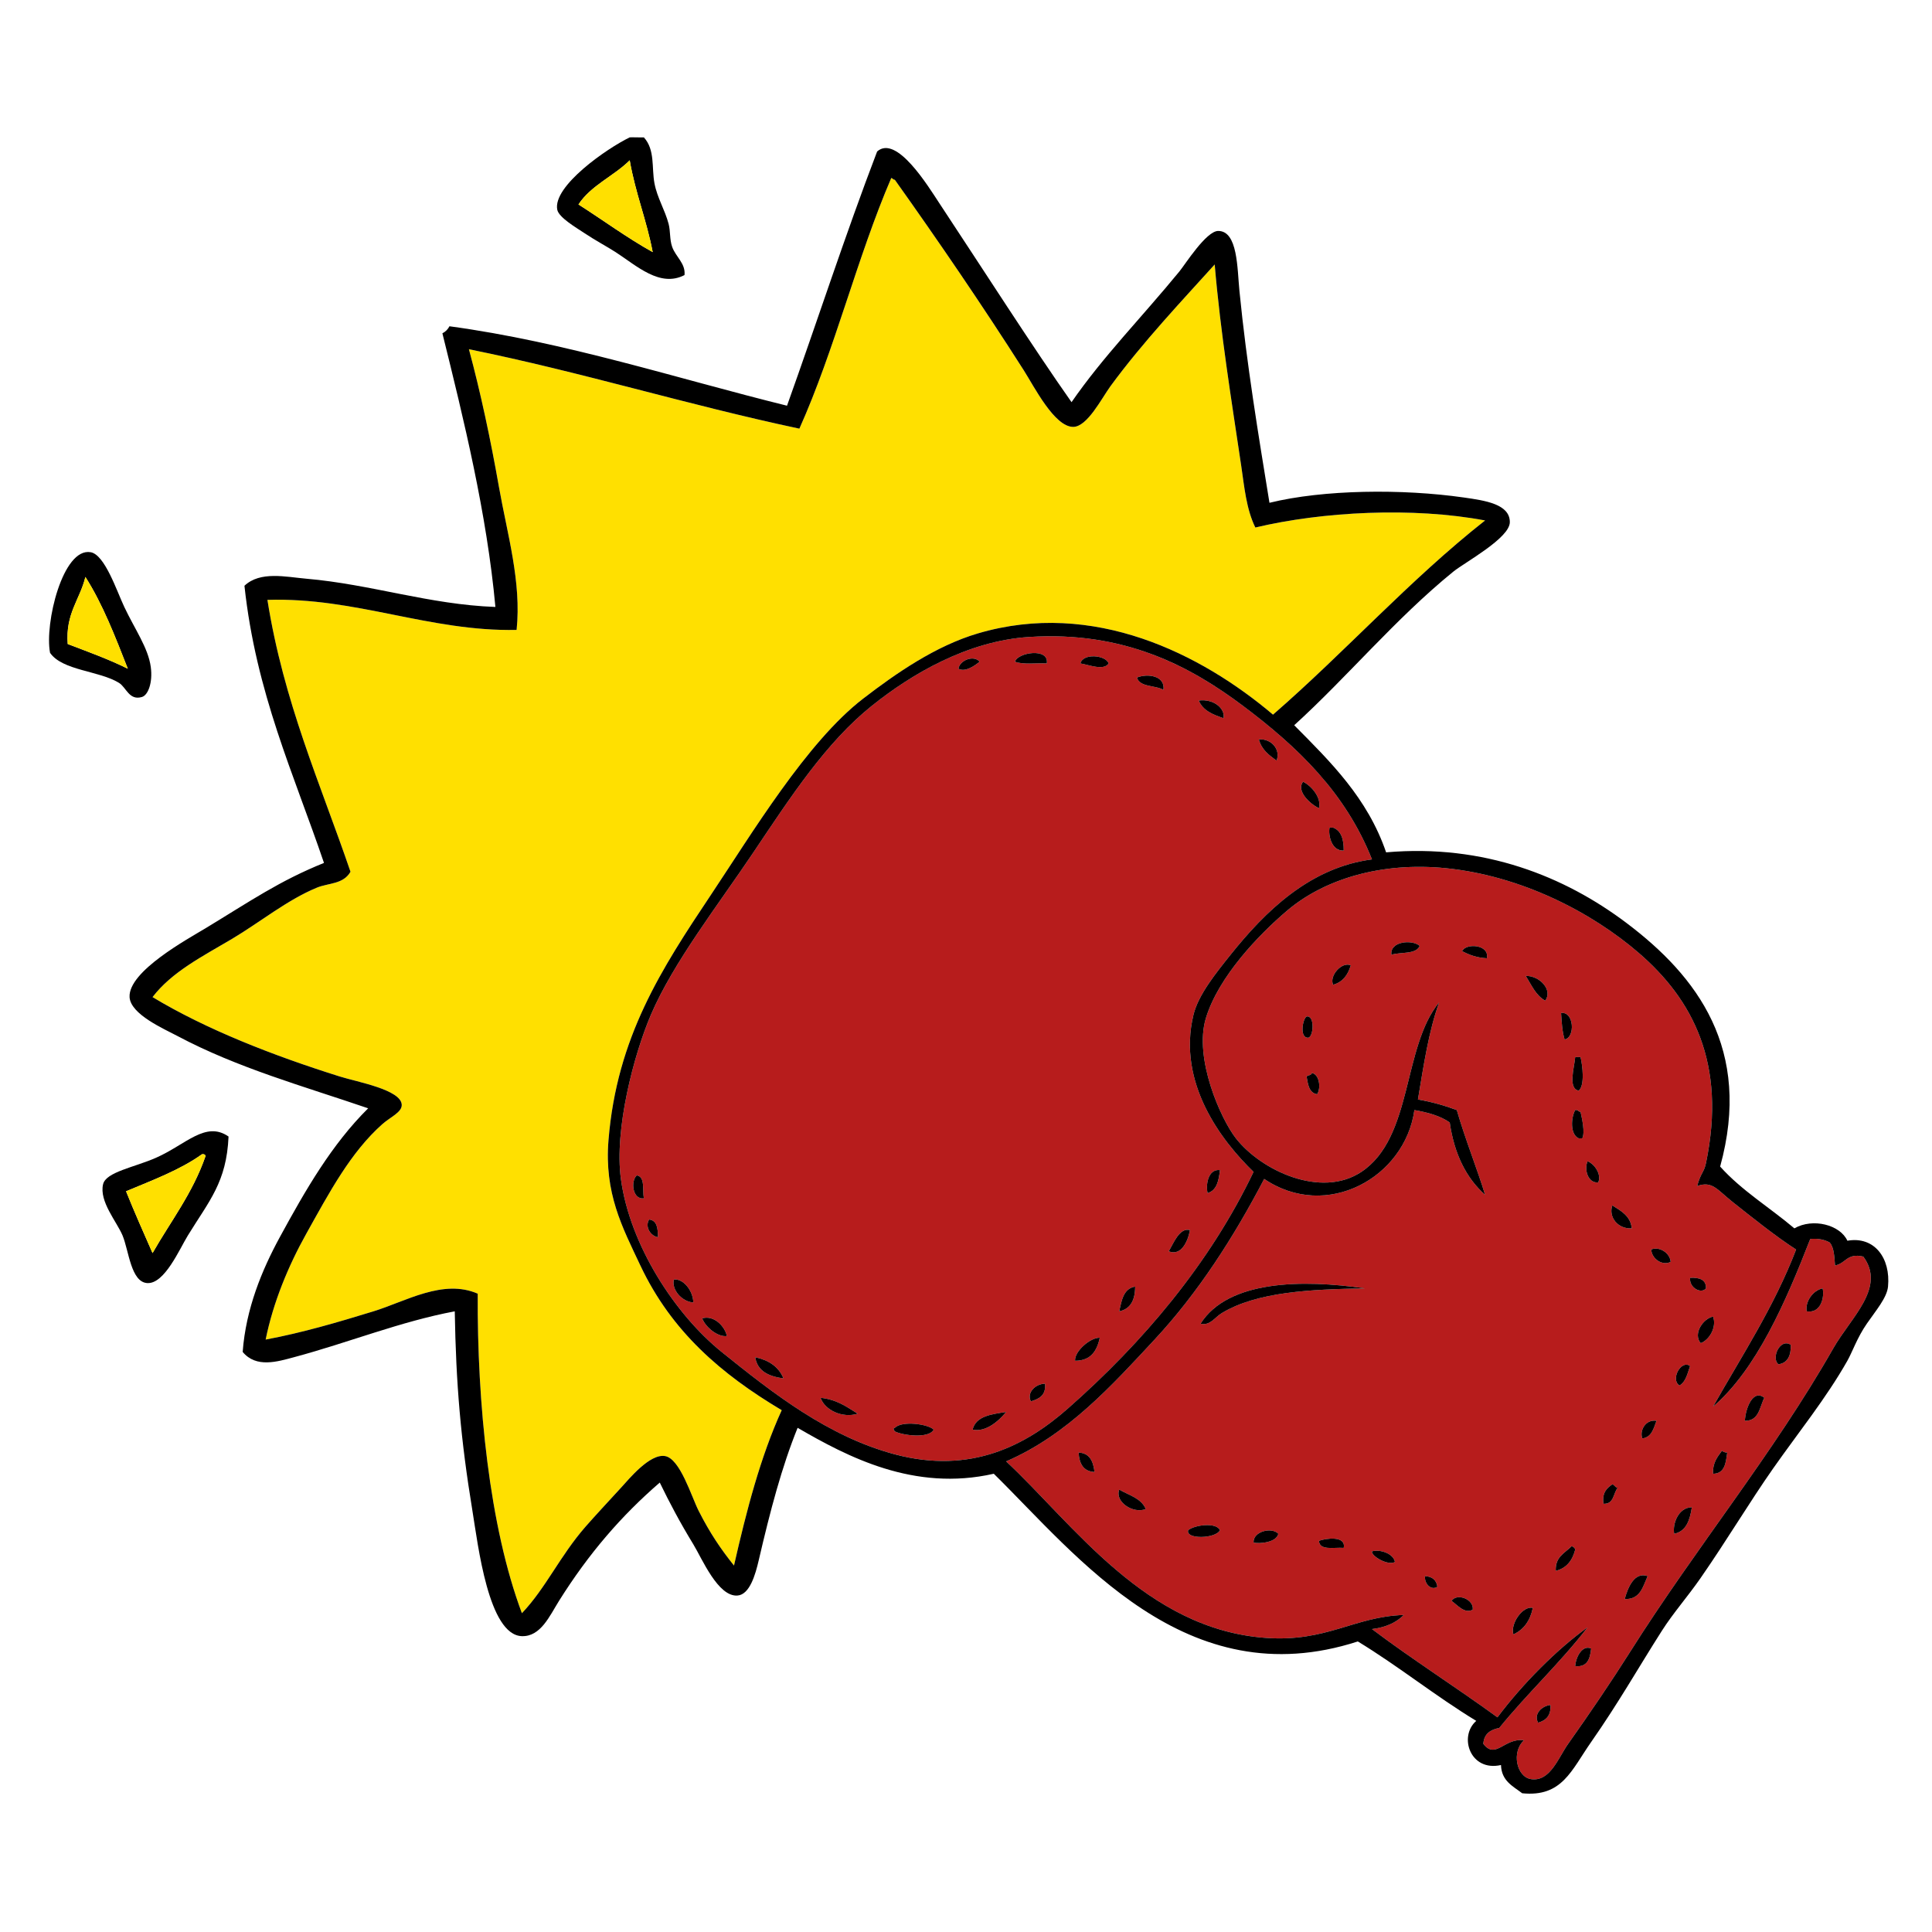 <svg xmlns="http://www.w3.org/2000/svg" xmlns:xlink="http://www.w3.org/1999/xlink" width="512" zoomAndPan="magnify" viewBox="0 0 384 384" height="512" preserveAspectRatio="xMidYMid meet" version="1.0"><defs><clipPath id="ec626b2479"><path d="M 134.5 159.441 L 233 159.441 L 233 268.941 L 134.5 268.941 Z M 134.5 159.441 " clip-rule="nonzero"/></clipPath><clipPath id="d0147bff5b"><path d="M 137 159.441 L 235.75 159.441 L 235.75 268.941 L 137 268.941 Z M 137 159.441 " clip-rule="nonzero"/></clipPath><clipPath id="6fddcbe8c8"><path d="M 110 27.258 L 137 27.258 L 137 56 L 110 56 Z M 110 27.258 " clip-rule="nonzero"/></clipPath><clipPath id="0033702a46"><path d="M 25.703 29.406 L 375.316 29.406 L 375.316 356.504 L 25.703 356.504 Z M 25.703 29.406 " clip-rule="nonzero"/></clipPath></defs><g clip-path="url(#ec626b2479)"><path fill="#ffd13f" d="M 198.328 219.293 C 199.156 218.984 200 218.703 200.852 218.461 C 206.102 216.969 226.84 221.727 232.516 223.172 C 226.84 221.727 206.875 213.926 202.977 210.098 C 202.34 209.473 201.73 208.824 201.152 208.152 C 201.523 207.344 201.926 206.543 202.352 205.77 C 205.016 200.992 226.02 194.477 231.062 191.469 C 226.031 194.465 203.426 198.297 197.969 198.352 C 197.082 198.363 196.191 198.34 195.316 198.273 C 195.004 197.438 194.727 196.594 194.484 195.738 C 193 190.473 198.672 165.137 200.113 159.441 C 198.672 165.137 189.965 189.688 186.148 193.609 C 185.523 194.246 184.879 194.859 184.207 195.438 C 183.402 195.066 182.617 194.672 181.832 194.234 C 177.07 191.598 152.016 172.598 149.027 167.555 C 152.016 172.598 174.383 193.203 174.438 198.676 C 174.449 199.566 174.43 200.457 174.359 201.34 C 173.527 201.652 172.688 201.93 171.832 202.172 C 166.586 203.664 140.184 203.859 134.508 202.414 C 140.184 203.859 165.801 206.707 169.711 210.523 C 170.344 211.148 170.957 211.797 171.531 212.469 C 171.164 213.277 170.762 214.066 170.332 214.852 C 167.668 219.629 143.863 226.852 138.832 229.848 C 143.863 226.852 169.262 222.328 174.727 222.27 C 175.617 222.258 176.504 222.281 177.379 222.348 C 177.691 223.184 177.969 224.027 178.211 224.883 C 179.699 230.148 170.367 263.25 168.926 268.941 C 170.367 263.25 182.723 230.922 186.539 227.012 C 187.16 226.375 187.809 225.762 188.477 225.184 C 189.285 225.555 190.066 225.961 190.852 226.387 C 195.617 229.059 209.965 242.48 212.953 247.527 C 209.965 242.48 198.305 227.465 198.234 221.98 C 198.234 221.078 198.27 220.188 198.328 219.293 Z M 198.328 219.293 " fill-opacity="1" fill-rule="nonzero"/></g><g clip-path="url(#d0147bff5b)"><path fill="#ff9015" d="M 201.555 219.293 C 202.387 218.984 203.23 218.703 204.082 218.461 C 209.332 216.969 230.07 221.727 235.746 223.172 C 230.07 221.727 210.102 213.926 206.203 210.098 C 205.57 209.473 204.961 208.824 204.383 208.152 C 204.75 207.344 205.156 206.543 205.582 205.77 C 208.246 200.992 229.25 194.477 234.293 191.469 C 229.262 194.465 206.656 198.297 201.199 198.352 C 200.312 198.363 199.422 198.34 198.547 198.273 C 198.234 197.438 197.957 196.594 197.715 195.738 C 196.227 190.473 201.902 165.137 203.344 159.441 C 201.902 165.137 193.195 189.688 189.375 193.609 C 188.754 194.246 188.109 194.859 187.438 195.438 C 186.633 195.066 185.848 194.672 185.062 194.234 C 180.297 191.598 155.246 172.598 152.258 167.555 C 155.246 172.598 177.609 193.203 177.668 198.676 C 177.68 199.566 177.656 200.457 177.59 201.34 C 176.758 201.652 175.914 201.93 175.062 202.172 C 169.812 203.664 143.41 203.859 137.738 202.414 C 143.41 203.859 169.031 206.707 172.941 210.523 C 173.574 211.148 174.184 211.797 174.762 212.469 C 174.395 213.277 174 214.066 173.562 214.852 C 170.898 219.629 147.09 226.852 142.062 229.848 C 147.09 226.852 172.488 222.328 177.957 222.27 C 178.844 222.258 179.734 222.281 180.609 222.348 C 180.922 223.184 181.199 224.027 181.441 224.883 C 182.93 230.148 173.598 263.25 172.156 268.941 C 173.598 263.25 185.949 230.922 189.77 227.012 C 190.391 226.375 191.039 225.762 191.707 225.184 C 192.512 225.555 193.297 225.961 194.082 226.387 C 198.848 229.059 213.195 242.48 216.184 247.527 C 213.195 242.48 201.535 227.465 201.465 221.98 C 201.465 221.078 201.5 220.188 201.555 219.293 Z M 201.555 219.293 " fill-opacity="1" fill-rule="nonzero"/></g><g clip-path="url(#6fddcbe8c8)"><path fill="#000000" d="M 114.977 40.637 C 119.91 43.777 124.543 47.219 129.727 50.109 C 128.516 43.719 126.277 38.355 125.16 31.863 C 121.992 35.016 117.48 36.824 114.977 40.637 Z M 127.973 27.305 C 130.23 29.781 129.496 33.328 130.078 36.426 C 130.621 39.316 132.16 41.711 132.891 44.496 C 133.277 45.977 133.074 47.57 133.594 49.055 C 134.293 51.062 136.293 52.34 136.051 54.672 C 131.176 57.203 126.566 52.836 122.352 50.109 C 120.703 49.043 118.426 47.848 116.027 46.25 C 114.512 45.238 111.066 43.219 110.762 41.688 C 109.82 37.004 120.605 29.508 125.16 27.305 C 125.254 27.258 127.582 27.34 127.973 27.305 " fill-opacity="1" fill-rule="evenodd"/></g><path fill="#ffe000" d="M 125.164 31.863 C 126.277 38.352 128.516 43.719 129.73 50.109 C 124.543 47.219 119.91 43.777 114.977 40.637 C 117.48 36.82 121.992 35.016 125.164 31.863 " fill-opacity="1" fill-rule="evenodd"/><path fill="#ffe000" d="M 177.148 35.375 C 177.434 35.441 177.496 35.727 177.852 35.723 C 186.328 47.645 195.102 60.461 203.492 73.621 C 205.531 76.816 209.594 84.895 213.328 84.848 C 216.125 84.812 218.965 79.156 220.703 76.777 C 227.113 68.012 235.07 59.625 241.43 52.566 C 242.586 66.223 244.773 79.598 246.695 92.566 C 247.32 96.766 247.707 101.191 249.508 104.848 C 262.828 101.684 280.805 100.738 295.172 103.445 C 280.117 115.309 267.426 129.527 253.02 142.039 C 238.742 129.961 217.352 119.117 194.359 125.898 C 185.953 128.379 178.102 133.816 171.527 138.883 C 160.371 147.48 149.484 165.602 141.32 177.828 C 131.496 192.547 122.605 206.137 120.945 226.602 C 120.09 237.188 123.66 243.859 127.27 251.512 C 133.457 264.637 143.336 273.113 155.371 280.285 C 151.16 289.531 148.379 300.203 145.887 311.164 C 143.309 307.945 141.133 304.77 138.859 300.285 C 137.41 297.418 135.176 289.922 132.188 289.406 C 129.141 288.887 125.016 293.973 123.406 295.723 C 120.781 298.578 118.301 301.25 116.379 303.441 C 111.285 309.262 108.512 315.609 103.734 320.637 C 97.238 303.348 94.824 278.754 94.953 257.129 C 88.074 254.133 80.672 258.656 74.23 260.637 C 67.148 262.812 60.078 264.895 52.801 266.25 C 54.293 258.875 57.289 251.633 60.883 245.199 C 65.484 236.953 69.691 229.031 75.984 223.441 C 77.609 222 79.91 221.074 79.848 219.582 C 79.73 216.582 70.984 215.047 67.555 213.969 C 54.223 209.781 40.949 204.594 30.32 198.18 C 34.168 193.141 40.301 190.062 46.129 186.602 C 51.656 183.316 57.113 178.844 62.988 176.426 C 65.285 175.48 68.242 175.777 69.664 173.27 C 63.672 155.746 56.367 139.531 53.152 119.23 C 70.668 118.668 85.387 125.566 102.68 125.199 C 103.672 115.688 100.82 106.145 99.168 96.777 C 97.512 87.383 95.523 78.008 93.199 69.41 C 115.773 73.992 136.48 80.441 158.883 85.199 C 165.91 69.531 170.324 51.246 177.148 35.375 " fill-opacity="1" fill-rule="evenodd"/><path fill="#000000" d="M 13.461 128.004 C 17.527 129.559 21.66 131.043 25.406 132.918 C 22.898 126.531 20.43 120.105 16.973 114.672 C 15.883 119.195 12.992 121.922 13.461 128.004 Z M 9.949 129.758 C 8.824 123.934 12.488 108.766 18.027 109.758 C 20.84 110.266 23.184 117.414 24.703 120.637 C 26.766 125.02 29.457 128.762 29.969 132.566 C 30.387 135.648 29.445 138.164 28.215 138.531 C 25.664 139.293 25.113 136.629 23.648 135.723 C 19.711 133.293 12.41 133.309 9.949 129.758 " fill-opacity="1" fill-rule="evenodd"/><path fill="#ffe000" d="M 16.973 114.672 C 20.43 120.105 22.898 126.531 25.406 132.918 C 21.66 131.043 17.527 129.555 13.461 128.004 C 12.992 121.922 15.883 119.195 16.973 114.672 " fill-opacity="1" fill-rule="evenodd"/><path fill="#b71c1c" d="M 177.852 283.793 C 177.426 283.867 177.637 284.184 177.852 284.496 C 179.387 285.297 184.629 285.996 185.578 284.145 C 184.418 283.023 179.277 282.332 177.852 283.793 Z M 193.309 284.145 C 195.938 284.727 198.551 282.406 199.98 280.637 C 197.051 281.102 193.984 281.43 193.309 284.145 Z M 170.477 280.988 C 168.316 279.633 166.289 278.148 163.098 277.828 C 163.938 280.27 167.418 281.93 170.477 280.988 Z M 204.898 278.531 C 206.52 278.043 207.926 277.344 207.707 275.023 C 205.766 275.051 204.023 276.82 204.898 278.531 Z M 155.723 273.969 C 154.77 271.645 152.797 270.34 150.102 269.758 C 150.555 272.582 152.844 273.57 155.723 273.969 Z M 213.68 270.461 C 216.84 270.457 218.02 268.48 218.598 265.898 C 216.781 265.777 213.52 268.582 213.68 270.461 Z M 139.562 262.039 C 140.312 263.922 142.75 265.793 144.48 265.547 C 143.988 263.406 141.738 261.352 139.562 262.039 Z M 222.461 260.637 C 224.699 260.18 225.613 258.406 225.621 255.723 C 223.312 256.105 222.93 258.414 222.461 260.637 Z M 133.945 254.32 C 133.438 256.234 135.418 258.691 137.809 258.883 C 137.715 256.34 135.668 254.082 133.945 254.32 Z M 232.297 248.707 C 234.781 249.703 236.109 246.727 236.512 244.496 C 234.457 243.93 233.281 247.055 232.297 248.707 Z M 130.781 245.898 C 130.758 244.168 130.609 242.559 129.027 242.391 C 128.117 243.828 129.328 245.699 130.781 245.898 Z M 127.973 238.18 C 127.664 236.5 128.273 233.902 126.566 233.617 C 125.328 234.719 125.684 238.469 127.973 238.18 Z M 240.027 237.129 C 241.852 236.609 242.234 234.656 242.484 232.566 C 240.016 232.285 239.641 235.695 240.027 237.129 Z M 267.07 169.059 C 267.09 166.816 266.578 165.105 264.965 164.496 C 264.73 164.496 264.496 164.496 264.262 164.496 C 263.969 165.941 264.629 169.199 267.07 169.059 Z M 262.156 160.637 C 262.688 158.621 260.754 156.246 258.992 155.375 C 257.582 157.195 260.359 159.797 262.156 160.637 Z M 253.727 151.16 C 254.566 149.055 252.785 146.789 250.211 146.953 C 250.738 148.996 252.219 150.09 253.727 151.16 Z M 243.188 142.742 C 243.562 140.879 241.289 138.844 238.27 139.23 C 239.078 141.23 241.082 142.039 243.188 142.742 Z M 225.977 134.672 C 226.566 136.652 229.652 136.141 231.242 137.125 C 231.641 134.32 228.117 133.793 225.977 134.672 Z M 190.496 132.918 C 191.875 133.66 193.746 132.301 194.715 131.512 C 193.52 130.121 190.738 131.242 190.496 132.918 Z M 214.734 131.863 C 216.199 132.055 219.398 133.398 220.355 131.863 C 219.766 130.176 215.246 129.781 214.734 131.863 Z M 201.738 131.512 C 203.332 132.145 205.938 131.762 208.059 131.863 C 208.555 128.668 202.258 129.668 201.738 131.512 Z M 272.691 170.812 C 260.281 172.441 251.438 181.203 244.59 189.758 C 241.68 193.398 238.18 197.711 237.215 201.688 C 233.91 215.309 242.883 226.859 249.156 232.918 C 240.422 251.195 227.145 266.84 212.277 279.934 C 204.02 287.207 193.062 293.117 177.852 289.055 C 164.602 285.52 153.715 276.996 143.426 268.707 C 134.273 261.328 125.211 247.59 123.406 234.32 C 122.07 224.508 125.969 209.648 129.379 201.688 C 133.832 191.281 142.711 179.906 149.75 169.406 C 157.289 158.16 164.223 147.547 173.285 140.285 C 181.184 133.953 192.332 127.383 204.547 126.602 C 223.355 125.398 236.43 132.32 247.051 140.285 C 257.977 148.477 267.453 157.582 272.691 170.812 " fill-opacity="1" fill-rule="evenodd"/><path fill="#000000" d="M 208.059 131.863 C 205.938 131.762 203.328 132.145 201.738 131.516 C 202.254 129.672 208.551 128.672 208.059 131.863 " fill-opacity="1" fill-rule="evenodd"/><path fill="#000000" d="M 220.352 131.863 C 219.398 133.402 216.195 132.059 214.734 131.863 C 215.246 129.781 219.766 130.18 220.352 131.863 " fill-opacity="1" fill-rule="evenodd"/><path fill="#000000" d="M 194.711 131.512 C 193.746 132.301 191.875 133.66 190.496 132.918 C 190.738 131.242 193.52 130.125 194.711 131.512 " fill-opacity="1" fill-rule="evenodd"/><path fill="#000000" d="M 231.242 137.125 C 229.652 136.145 226.566 136.652 225.973 134.672 C 228.117 133.797 231.641 134.32 231.242 137.125 " fill-opacity="1" fill-rule="evenodd"/><path fill="#000000" d="M 238.266 139.234 C 241.289 138.848 243.562 140.879 243.184 142.742 C 241.082 142.039 239.078 141.23 238.266 139.234 " fill-opacity="1" fill-rule="evenodd"/><path fill="#000000" d="M 250.211 146.953 C 252.785 146.789 254.566 149.055 253.727 151.164 C 252.219 150.09 250.738 148.996 250.211 146.953 " fill-opacity="1" fill-rule="evenodd"/><path fill="#000000" d="M 258.992 155.375 C 260.754 156.246 262.688 158.621 262.156 160.637 C 260.359 159.797 257.582 157.195 258.992 155.375 " fill-opacity="1" fill-rule="evenodd"/><path fill="#000000" d="M 264.262 164.496 C 264.496 164.496 264.73 164.496 264.965 164.496 C 266.578 165.105 267.09 166.816 267.074 169.055 C 264.629 169.199 263.969 165.941 264.262 164.496 " fill-opacity="1" fill-rule="evenodd"/><path fill="#b71c1c" d="M 305.711 342.391 C 307.273 341.965 308.289 340.992 308.168 338.883 C 306.469 339.043 304.746 340.695 305.711 342.391 Z M 313.086 331.16 C 315.547 331.398 316.035 329.664 316.25 327.652 C 314.543 326.891 313.227 329.227 313.086 331.16 Z M 300.789 324.848 C 302.875 323.883 304.141 322.109 304.656 319.582 C 302.676 319.117 300.152 322.695 300.789 324.848 Z M 288.5 318.18 C 289.602 318.938 291.078 320.836 292.715 319.934 C 292.992 317.902 289.633 316.551 288.5 318.18 Z M 285.688 315.375 C 285.496 314.047 284.676 313.344 283.23 313.27 C 283.078 314.867 284.527 316.188 285.688 315.375 Z M 322.922 317.828 C 326.055 317.918 326.52 315.344 327.488 313.27 C 324.832 312.324 323.539 315.586 322.922 317.828 Z M 272.691 308.355 C 272.492 309.219 275.773 311.25 277.258 310.461 C 276.941 308.699 274.113 307.875 272.691 308.355 Z M 309.223 312.215 C 311.383 311.684 312.527 310.137 313.086 308.004 C 313.012 307.609 312.695 307.457 312.383 307.305 C 311.066 308.676 309.078 309.383 309.223 312.215 Z M 262.152 306.25 C 262.258 308.25 265.109 307.508 267.07 307.652 C 267.582 305.176 263.492 305.75 262.152 306.25 Z M 249.156 306.602 C 250.375 306.879 253.727 306.574 254.074 304.848 C 252.777 303.457 249.02 304.367 249.156 306.602 Z M 236.16 304.145 C 235.605 306 241.617 305.852 242.48 304.145 C 241.75 302.488 237.336 303.121 236.16 304.145 Z M 332.758 304.848 C 335.18 304.344 335.875 302.113 336.27 299.582 C 333.562 299.625 332.395 302.891 332.758 304.848 Z M 227.73 299.934 C 226.84 297.785 224.387 297.195 222.461 296.074 C 221.539 298.508 225.219 300.934 227.73 299.934 Z M 318.707 298.883 C 320.797 298.984 320.625 296.824 321.516 295.723 C 321.016 295.641 320.922 295.145 320.461 295.023 C 319.352 295.785 318.391 296.695 318.707 298.883 Z M 217.543 292.566 C 217.297 290.473 216.609 288.82 214.383 288.707 C 214.512 290.918 215.316 292.453 217.543 292.566 Z M 340.484 292.918 C 342.812 292.902 343.023 290.773 343.293 288.707 C 342.812 288.723 342.523 288.543 342.238 288.355 C 341.359 289.582 340.379 290.707 340.484 292.918 Z M 326.434 285.898 C 328.293 285.652 328.664 283.918 329.246 282.391 C 326.949 282.066 325.84 284.473 326.434 285.898 Z M 346.809 282.391 C 349.648 282.422 349.715 279.68 350.668 277.828 C 348.441 276.016 346.934 279.883 346.809 282.391 Z M 333.809 275.375 C 335.078 274.652 335.398 272.984 335.918 271.512 C 334.156 270.168 331.945 274.215 333.809 275.375 Z M 353.48 271.164 C 355.328 270.898 355.98 269.449 355.938 267.305 C 353.789 265.867 351.98 269.988 353.48 271.164 Z M 338.027 266.953 C 339.797 266.312 341.246 263.715 340.484 261.688 C 338.453 262.098 336.461 265.152 338.027 266.953 Z M 359.102 260.637 C 361.969 261.094 362.652 257.73 362.262 256.074 C 360.188 256.516 358.754 258.871 359.102 260.637 Z M 238.621 263.094 C 240.516 263.555 241.465 261.812 242.832 260.988 C 249.852 256.758 260.387 256.27 271.285 256.074 C 258.918 254.277 244.102 254.414 238.621 263.094 Z M 339.078 256.074 C 339.117 254.281 337.734 253.91 335.918 253.969 C 335.711 256.02 338.172 257.23 339.078 256.074 Z M 328.191 248.355 C 328.309 250.207 330.383 251.648 332.055 250.812 C 331.93 248.969 329.711 247.672 328.191 248.355 Z M 324.328 244.145 C 324.055 241.609 322.16 240.695 320.461 239.582 C 319.664 241.867 321.523 244.312 324.328 244.145 Z M 317.652 235.023 C 318.371 233.469 316.961 231.367 315.547 230.812 C 314.852 232.34 315.523 235.176 317.652 235.023 Z M 313.789 226.25 C 314.023 226.25 314.258 226.25 314.492 226.25 C 315.062 225.047 314.457 222.426 314.137 220.988 C 313.691 220.969 313.656 220.539 313.086 220.637 C 312.25 222.102 312.02 225.488 313.789 226.25 Z M 259.691 213.969 C 259.977 215.559 260.172 217.238 261.801 217.48 C 262.621 216.129 262.18 213.492 260.75 213.27 C 260.656 213.762 259.977 213.668 259.691 213.969 Z M 313.789 216.777 C 315.031 215.707 314.531 211.727 314.137 210.109 C 313.789 210.109 313.438 210.109 313.086 210.109 C 312.91 212.18 311.586 216.352 313.789 216.777 Z M 260.047 206.25 C 261.086 206.031 261.359 201.758 259.691 202.039 C 258.906 202.508 258.219 206.367 260.047 206.25 Z M 310.98 206.602 C 313.125 206.234 312.867 200.996 310.277 201.34 C 310.387 203.215 310.512 205.078 310.98 206.602 Z M 307.113 198.883 C 308.684 196.809 306.055 193.906 303.25 193.969 C 304.395 195.754 305.234 197.836 307.113 198.883 Z M 264.961 195.723 C 266.895 195.199 267.914 193.758 268.477 191.863 C 266.715 191.074 264.148 193.938 264.961 195.723 Z M 290.605 189.059 C 292 189.77 293.516 190.359 295.523 190.461 C 296.098 187.688 291.324 187.41 290.605 189.059 Z M 276.555 189.758 C 278.438 189.184 281.449 189.734 282.176 188.004 C 280.711 186.695 276.207 187.066 276.555 189.758 Z M 286.039 199.234 C 278.699 208.184 280.875 226.07 270.582 232.918 C 262.52 238.281 250.609 232.602 245.645 226.25 C 242.621 222.383 237.27 210.367 239.672 202.391 C 242.16 194.137 250.219 185.75 255.832 180.988 C 263.082 174.836 274.387 171.238 287.441 172.566 C 302.41 174.09 316.379 181.332 325.73 189.41 C 336.371 198.594 343.215 211.289 339.078 231.164 C 338.684 233.062 338.066 233.035 337.324 235.727 C 340.348 234.684 341.246 236.414 344.348 238.883 C 348.242 241.98 352.984 245.773 356.992 248.355 C 352.574 259.852 346.227 269.414 340.484 279.586 C 349.164 272.113 354.949 258.711 359.805 246.25 C 361.473 246.105 362.676 246.422 363.668 246.953 C 364.543 247.949 364.578 249.781 364.719 251.512 C 366.836 251.172 367.094 248.973 370.34 249.758 C 374.906 255.926 367.902 261.805 364.371 268.004 C 352.371 289.074 337.156 307.473 323.977 328.355 C 320.328 334.133 315.914 340.637 311.68 346.602 C 309.742 349.332 308.105 354.191 304.305 353.617 C 301.43 353.188 300.371 348.234 302.898 345.898 C 299.035 345.344 297.285 349.793 294.82 346.602 C 294.949 344.625 296.211 343.781 297.98 343.445 C 303.594 336.535 310.098 330.516 315.547 323.441 C 309.414 327.848 302.641 334.648 297.629 341.336 C 289.434 335.371 280.766 329.879 272.691 323.793 C 275.395 323.453 277.508 322.523 279.012 320.988 C 269.117 321.316 263.672 326.41 251.613 325.547 C 227.695 323.836 213.258 302.828 199.98 290.461 C 212.152 285.211 221.012 275.359 229.484 266.25 C 238.074 257.016 245.203 245.953 251.262 234.32 C 263.699 242.73 279.258 234.008 281.121 220.637 C 283.82 221.098 286.281 221.801 288.148 223.094 C 289.047 229.328 291.395 234.117 295.172 237.477 C 293.77 232.797 291.16 226.281 289.551 220.637 C 287.168 219.742 284.613 219.02 281.824 218.531 C 282.953 211.824 283.953 204.984 286.039 199.234 " fill-opacity="1" fill-rule="evenodd"/><path fill="#000000" d="M 282.176 188.004 C 281.449 189.734 278.438 189.184 276.555 189.758 C 276.207 187.066 280.711 186.695 282.176 188.004 " fill-opacity="1" fill-rule="evenodd"/><path fill="#000000" d="M 295.523 190.461 C 293.516 190.359 292 189.77 290.605 189.059 C 291.324 187.41 296.098 187.688 295.523 190.461 " fill-opacity="1" fill-rule="evenodd"/><path fill="#000000" d="M 268.477 191.867 C 267.914 193.758 266.895 195.199 264.965 195.723 C 264.148 193.938 266.715 191.074 268.477 191.867 " fill-opacity="1" fill-rule="evenodd"/><path fill="#000000" d="M 303.25 193.969 C 306.051 193.906 308.688 196.809 307.117 198.883 C 305.234 197.836 304.391 195.754 303.25 193.969 " fill-opacity="1" fill-rule="evenodd"/><path fill="#000000" d="M 310.277 201.34 C 312.867 200.996 313.125 206.234 310.977 206.602 C 310.512 205.078 310.387 203.215 310.277 201.34 " fill-opacity="1" fill-rule="evenodd"/><path fill="#000000" d="M 259.695 202.039 C 261.359 201.758 261.086 206.031 260.047 206.25 C 258.219 206.367 258.906 202.504 259.695 202.039 " fill-opacity="1" fill-rule="evenodd"/><path fill="#000000" d="M 313.086 210.109 C 313.438 210.109 313.789 210.109 314.141 210.109 C 314.531 211.723 315.035 215.707 313.789 216.777 C 311.586 216.352 312.91 212.18 313.086 210.109 " fill-opacity="1" fill-rule="evenodd"/><path fill="#000000" d="M 260.746 213.27 C 262.176 213.492 262.621 216.129 261.801 217.48 C 260.172 217.238 259.977 215.559 259.695 213.969 C 259.977 213.668 260.656 213.762 260.746 213.27 " fill-opacity="1" fill-rule="evenodd"/><path fill="#000000" d="M 313.086 220.637 C 313.656 220.535 313.691 220.969 314.141 220.988 C 314.457 222.426 315.066 225.047 314.492 226.25 C 314.258 226.25 314.023 226.25 313.789 226.25 C 312.023 225.488 312.254 222.102 313.086 220.637 " fill-opacity="1" fill-rule="evenodd"/><path fill="#000000" d="M 25.055 236.777 C 26.73 240.949 28.535 244.992 30.32 249.059 C 33.93 242.723 38.309 237.152 40.859 229.758 C 40.781 229.484 40.566 229.352 40.156 229.41 C 35.793 232.535 30.332 234.566 25.055 236.777 Z M 45.426 225.898 C 45.027 234.973 41.59 238.645 37.348 245.547 C 35.672 248.27 32.703 255.23 29.27 255.023 C 26.008 254.824 25.617 248.582 24.352 245.547 C 23.211 242.82 19.676 238.789 20.488 235.375 C 21.066 232.93 26.719 232.012 31.023 230.109 C 36.926 227.508 40.875 222.719 45.426 225.898 " fill-opacity="1" fill-rule="evenodd"/><path fill="#ffe000" d="M 40.156 229.41 C 40.566 229.352 40.781 229.484 40.859 229.758 C 38.309 237.152 33.93 242.723 30.32 249.059 C 28.535 244.992 26.73 240.949 25.055 236.777 C 30.332 234.566 35.793 232.535 40.156 229.41 " fill-opacity="1" fill-rule="evenodd"/><path fill="#000000" d="M 315.547 230.812 C 316.961 231.367 318.371 233.469 317.652 235.023 C 315.527 235.176 314.852 232.34 315.547 230.812 " fill-opacity="1" fill-rule="evenodd"/><path fill="#000000" d="M 242.48 232.566 C 242.234 234.66 241.848 236.609 240.023 237.129 C 239.641 235.699 240.012 232.285 242.48 232.566 " fill-opacity="1" fill-rule="evenodd"/><path fill="#000000" d="M 126.566 233.617 C 128.273 233.902 127.664 236.5 127.973 238.18 C 125.684 238.473 125.328 234.719 126.566 233.617 " fill-opacity="1" fill-rule="evenodd"/><path fill="#000000" d="M 320.461 239.582 C 322.16 240.695 324.055 241.609 324.328 244.145 C 321.523 244.312 319.664 241.867 320.461 239.582 " fill-opacity="1" fill-rule="evenodd"/><path fill="#000000" d="M 129.023 242.391 C 130.609 242.562 130.758 244.168 130.781 245.898 C 129.328 245.699 128.117 243.828 129.023 242.391 " fill-opacity="1" fill-rule="evenodd"/><path fill="#000000" d="M 236.512 244.496 C 236.109 246.727 234.781 249.703 232.297 248.707 C 233.277 247.055 234.457 243.93 236.512 244.496 " fill-opacity="1" fill-rule="evenodd"/><path fill="#000000" d="M 332.055 250.812 C 330.383 251.648 328.309 250.207 328.191 248.355 C 329.711 247.672 331.926 248.969 332.055 250.812 " fill-opacity="1" fill-rule="evenodd"/><path fill="#000000" d="M 137.809 258.883 C 135.418 258.691 133.438 256.234 133.945 254.32 C 135.668 254.082 137.715 256.34 137.809 258.883 " fill-opacity="1" fill-rule="evenodd"/><path fill="#000000" d="M 335.918 253.969 C 337.734 253.906 339.121 254.281 339.078 256.074 C 338.176 257.227 335.711 256.02 335.918 253.969 " fill-opacity="1" fill-rule="evenodd"/><path fill="#000000" d="M 271.285 256.074 C 260.387 256.27 249.852 256.758 242.836 260.988 C 241.465 261.812 240.516 263.555 238.621 263.094 C 244.102 254.414 258.922 254.277 271.285 256.074 " fill-opacity="1" fill-rule="evenodd"/><path fill="#000000" d="M 225.621 255.723 C 225.613 258.406 224.695 260.18 222.461 260.637 C 222.93 258.414 223.312 256.105 225.621 255.723 " fill-opacity="1" fill-rule="evenodd"/><path fill="#000000" d="M 362.262 256.074 C 362.656 257.73 361.969 261.094 359.102 260.637 C 358.754 258.871 360.188 256.516 362.262 256.074 " fill-opacity="1" fill-rule="evenodd"/><path fill="#000000" d="M 144.48 265.547 C 142.75 265.793 140.312 263.922 139.562 262.039 C 141.738 261.352 143.988 263.406 144.48 265.547 " fill-opacity="1" fill-rule="evenodd"/><path fill="#000000" d="M 340.484 261.688 C 341.246 263.715 339.797 266.312 338.027 266.953 C 336.461 265.152 338.449 262.098 340.484 261.688 " fill-opacity="1" fill-rule="evenodd"/><path fill="#000000" d="M 218.598 265.898 C 218.02 268.48 216.84 270.457 213.68 270.461 C 213.52 268.582 216.785 265.777 218.598 265.898 " fill-opacity="1" fill-rule="evenodd"/><path fill="#000000" d="M 355.941 267.301 C 355.98 269.449 355.324 270.898 353.48 271.164 C 351.98 269.988 353.789 265.867 355.941 267.301 " fill-opacity="1" fill-rule="evenodd"/><path fill="#000000" d="M 150.102 269.758 C 152.797 270.34 154.77 271.645 155.723 273.969 C 152.844 273.57 150.555 272.582 150.102 269.758 " fill-opacity="1" fill-rule="evenodd"/><path fill="#000000" d="M 335.918 271.512 C 335.398 272.984 335.078 274.652 333.812 275.375 C 331.945 274.215 334.156 270.168 335.918 271.512 " fill-opacity="1" fill-rule="evenodd"/><path fill="#000000" d="M 207.711 275.023 C 207.926 277.344 206.52 278.043 204.898 278.531 C 204.023 276.82 205.766 275.051 207.711 275.023 " fill-opacity="1" fill-rule="evenodd"/><path fill="#000000" d="M 350.672 277.828 C 349.715 279.68 349.648 282.422 346.809 282.391 C 346.934 279.883 348.441 276.016 350.672 277.828 " fill-opacity="1" fill-rule="evenodd"/><path fill="#000000" d="M 163.098 277.828 C 166.289 278.148 168.316 279.633 170.477 280.988 C 167.418 281.93 163.938 280.27 163.098 277.828 " fill-opacity="1" fill-rule="evenodd"/><path fill="#000000" d="M 199.98 280.637 C 198.547 282.406 195.938 284.727 193.309 284.145 C 193.984 281.43 197.051 281.102 199.98 280.637 " fill-opacity="1" fill-rule="evenodd"/><path fill="#000000" d="M 329.242 282.391 C 328.664 283.918 328.293 285.652 326.434 285.898 C 325.84 284.473 326.949 282.066 329.242 282.391 " fill-opacity="1" fill-rule="evenodd"/><path fill="#000000" d="M 185.578 284.145 C 184.629 285.996 179.387 285.297 177.852 284.496 C 177.637 284.184 177.426 283.867 177.852 283.793 C 179.277 282.332 184.418 283.02 185.578 284.145 " fill-opacity="1" fill-rule="evenodd"/><path fill="#000000" d="M 342.242 288.355 C 342.523 288.543 342.812 288.723 343.297 288.707 C 343.023 290.773 342.812 292.902 340.484 292.918 C 340.383 290.707 341.359 289.582 342.242 288.355 " fill-opacity="1" fill-rule="evenodd"/><path fill="#000000" d="M 214.383 288.707 C 216.609 288.82 217.297 290.473 217.543 292.566 C 215.316 292.453 214.512 290.918 214.383 288.707 " fill-opacity="1" fill-rule="evenodd"/><path fill="#000000" d="M 320.465 295.023 C 320.926 295.145 321.016 295.641 321.516 295.723 C 320.625 296.824 320.801 298.984 318.707 298.883 C 318.391 296.695 319.352 295.781 320.465 295.023 " fill-opacity="1" fill-rule="evenodd"/><path fill="#000000" d="M 222.461 296.074 C 224.387 297.195 226.84 297.781 227.73 299.934 C 225.219 300.934 221.539 298.508 222.461 296.074 " fill-opacity="1" fill-rule="evenodd"/><path fill="#000000" d="M 336.27 299.582 C 335.875 302.113 335.18 304.344 332.758 304.848 C 332.398 302.891 333.562 299.625 336.27 299.582 " fill-opacity="1" fill-rule="evenodd"/><path fill="#000000" d="M 242.48 304.145 C 241.621 305.852 235.605 306 236.16 304.145 C 237.336 303.121 241.75 302.488 242.48 304.145 " fill-opacity="1" fill-rule="evenodd"/><path fill="#000000" d="M 254.074 304.848 C 253.727 306.574 250.375 306.879 249.156 306.602 C 249.02 304.367 252.777 303.457 254.074 304.848 " fill-opacity="1" fill-rule="evenodd"/><path fill="#000000" d="M 267.07 307.652 C 265.109 307.508 262.258 308.25 262.152 306.25 C 263.492 305.75 267.582 305.176 267.07 307.652 " fill-opacity="1" fill-rule="evenodd"/><path fill="#000000" d="M 312.387 307.305 C 312.699 307.457 313.012 307.609 313.086 308.004 C 312.527 310.137 311.383 311.684 309.223 312.215 C 309.082 309.383 311.066 308.676 312.387 307.305 " fill-opacity="1" fill-rule="evenodd"/><path fill="#000000" d="M 277.258 310.461 C 275.773 311.25 272.496 309.219 272.691 308.355 C 274.113 307.875 276.941 308.699 277.258 310.461 " fill-opacity="1" fill-rule="evenodd"/><path fill="#000000" d="M 327.488 313.27 C 326.523 315.344 326.055 317.918 322.922 317.828 C 323.539 315.586 324.836 312.324 327.488 313.27 " fill-opacity="1" fill-rule="evenodd"/><path fill="#000000" d="M 283.23 313.27 C 284.676 313.344 285.496 314.047 285.688 315.375 C 284.527 316.188 283.078 314.867 283.23 313.27 " fill-opacity="1" fill-rule="evenodd"/><path fill="#000000" d="M 292.715 319.934 C 291.078 320.836 289.602 318.938 288.5 318.18 C 289.637 316.551 292.992 317.902 292.715 319.934 " fill-opacity="1" fill-rule="evenodd"/><path fill="#000000" d="M 304.656 319.582 C 304.141 322.109 302.875 323.883 300.793 324.848 C 300.156 322.695 302.676 319.117 304.656 319.582 " fill-opacity="1" fill-rule="evenodd"/><path fill="#000000" d="M 316.25 327.652 C 316.035 329.664 315.547 331.398 313.086 331.16 C 313.227 329.227 314.547 326.891 316.25 327.652 " fill-opacity="1" fill-rule="evenodd"/><path fill="#000000" d="M 308.168 338.883 C 308.289 340.992 307.273 341.965 305.711 342.391 C 304.746 340.695 306.469 339.043 308.168 338.883 " fill-opacity="1" fill-rule="evenodd"/><g clip-path="url(#0033702a46)"><path fill="#000000" d="M 247.047 140.285 C 236.43 132.32 223.355 125.398 204.547 126.602 C 192.332 127.383 181.184 133.957 173.285 140.285 C 164.223 147.547 157.289 158.164 149.75 169.41 C 142.711 179.906 133.832 191.281 129.375 201.688 C 125.969 209.648 122.07 224.508 123.406 234.32 C 125.211 247.59 134.273 261.328 143.426 268.707 C 153.715 276.996 164.602 285.52 177.852 289.059 C 193.062 293.117 204.02 287.207 212.273 279.934 C 227.141 266.84 240.418 251.195 249.156 232.918 C 242.883 226.859 233.906 215.309 237.215 201.688 C 238.18 197.715 241.68 193.398 244.59 189.758 C 251.434 181.203 260.277 172.441 272.691 170.812 C 267.453 157.582 257.973 148.48 247.047 140.285 Z M 158.883 85.199 C 136.48 80.441 115.773 73.992 93.199 69.41 C 95.523 78.008 97.512 87.379 99.168 96.777 C 100.82 106.145 103.672 115.684 102.68 125.199 C 85.387 125.566 70.668 118.668 53.152 119.23 C 56.367 139.531 63.672 155.742 69.664 173.266 C 68.242 175.777 65.285 175.48 62.988 176.426 C 57.113 178.844 51.656 183.316 46.129 186.602 C 40.301 190.062 34.168 193.141 30.32 198.18 C 40.949 204.594 54.223 209.781 67.555 213.969 C 70.984 215.047 79.73 216.582 79.848 219.582 C 79.91 221.074 77.609 222 75.984 223.441 C 69.691 229.031 65.484 236.953 60.883 245.199 C 57.289 251.633 54.293 258.875 52.801 266.25 C 60.078 264.895 67.148 262.812 74.23 260.637 C 80.672 258.656 88.074 254.133 94.953 257.129 C 94.824 278.754 97.238 303.348 103.734 320.637 C 108.512 315.609 111.285 309.262 116.379 303.441 C 118.301 301.25 120.781 298.578 123.406 295.723 C 125.016 293.973 129.141 288.887 132.188 289.406 C 135.176 289.922 137.41 297.418 138.859 300.285 C 141.133 304.77 143.309 307.945 145.887 311.164 C 148.379 300.203 151.16 289.531 155.371 280.285 C 143.336 273.113 133.457 264.637 127.27 251.512 C 123.66 243.859 120.09 237.188 120.945 226.602 C 122.605 206.137 131.496 192.547 141.32 177.828 C 149.484 165.602 160.371 147.48 171.527 138.883 C 178.102 133.816 185.953 128.379 194.359 125.898 C 217.352 119.117 238.742 129.961 253.02 142.039 C 267.426 129.527 280.117 115.305 295.172 103.445 C 280.809 100.738 262.828 101.68 249.508 104.848 C 247.707 101.191 247.32 96.766 246.699 92.566 C 244.773 79.602 242.59 66.223 241.43 52.566 C 235.07 59.621 227.113 68.012 220.703 76.777 C 218.965 79.156 216.125 84.812 213.328 84.848 C 209.594 84.891 205.531 76.816 203.492 73.617 C 195.105 60.461 186.328 47.645 177.852 35.727 C 177.5 35.727 177.434 35.441 177.148 35.371 C 170.324 51.242 165.914 69.531 158.883 85.199 Z M 281.824 218.531 C 284.613 219.02 287.168 219.742 289.551 220.637 C 291.164 226.281 293.77 232.797 295.172 237.477 C 291.395 234.117 289.047 229.328 288.145 223.094 C 286.281 221.797 283.82 221.098 281.121 220.637 C 279.258 234.008 263.699 242.73 251.266 234.32 C 245.203 245.953 238.074 257.016 229.484 266.25 C 221.012 275.359 212.152 285.211 199.98 290.461 C 213.258 302.828 227.695 323.836 251.613 325.547 C 263.672 326.41 269.117 321.316 279.012 320.988 C 277.508 322.523 275.395 323.453 272.691 323.793 C 280.766 329.879 289.438 335.371 297.629 341.336 C 302.645 334.648 309.418 327.848 315.547 323.441 C 310.098 330.516 303.594 336.535 297.984 343.445 C 296.215 343.781 294.949 344.625 294.82 346.602 C 297.285 349.793 299.035 345.344 302.898 345.898 C 300.367 348.234 301.434 353.188 304.305 353.617 C 308.105 354.191 309.742 349.332 311.684 346.602 C 315.914 340.637 320.328 334.133 323.977 328.355 C 337.156 307.473 352.371 289.074 364.371 268.004 C 367.902 261.805 374.902 255.926 370.344 249.758 C 367.094 248.973 366.84 251.172 364.723 251.512 C 364.582 249.781 364.543 247.949 363.668 246.953 C 362.68 246.422 361.473 246.105 359.805 246.25 C 354.949 258.711 349.164 272.113 340.484 279.586 C 346.227 269.414 352.578 259.848 356.992 248.355 C 352.984 245.773 348.242 241.98 344.348 238.883 C 341.246 236.414 340.348 234.684 337.324 235.727 C 338.066 233.035 338.684 233.062 339.078 231.164 C 343.215 211.289 336.371 198.594 325.73 189.41 C 316.379 181.332 302.41 174.09 287.445 172.566 C 274.387 171.238 263.082 174.836 255.832 180.988 C 250.219 185.75 242.16 194.137 239.672 202.391 C 237.27 210.367 242.621 222.383 245.645 226.25 C 250.609 232.602 262.516 238.281 270.586 232.918 C 280.875 226.07 278.699 208.184 286.039 199.234 C 283.953 204.984 282.953 211.824 281.824 218.531 Z M 212.977 79.934 C 219.27 70.832 226.887 63.129 234.402 53.969 C 235.559 52.562 239.75 45.895 242.133 45.902 C 246.035 45.906 245.906 53.352 246.348 57.828 C 247.793 72.461 250.137 86.539 252.316 99.934 C 263.059 97.293 278.715 97.129 290.957 98.883 C 295.133 99.48 300.117 100.18 300.09 103.793 C 300.066 106.977 291.082 111.801 288.852 113.621 C 277.332 122.988 267.777 134.566 257.234 144.145 C 264.461 151.434 271.801 158.602 275.5 169.41 C 294.969 167.703 311.027 174.211 323.273 183.445 C 337.332 194.043 348.32 208.527 341.891 231.863 C 346.148 236.617 351.762 240.016 356.645 244.145 C 360.324 242.035 365.738 243.438 367.18 246.602 C 372.566 245.664 375.801 250.066 375.258 255.723 C 375.047 257.938 372.812 260.527 371.043 263.094 C 369.105 265.902 368.168 268.719 367.18 270.461 C 362.965 277.906 357.504 284.633 352.426 291.863 C 347.715 298.578 343.312 306 338.027 313.617 C 335.406 317.395 332.582 320.566 330.301 324.145 C 325.594 331.527 321.75 338.375 316.246 346.25 C 312.297 351.902 310.473 357.219 302.551 356.426 C 300.691 355.004 298.438 353.984 298.332 350.812 C 292.199 352.195 289.871 345.109 293.418 342.039 C 285.266 337.082 278.027 331.211 269.879 326.25 C 235.711 337.324 214.125 309.227 197.523 292.918 C 181.645 296.527 168.441 289.527 158.531 283.793 C 155.375 291.59 153.117 300.168 150.805 310.109 C 150.148 312.938 149.02 316.934 146.59 317.125 C 142.719 317.434 139.531 309.777 137.809 306.953 C 135.137 302.574 133.125 298.766 131.133 294.672 C 123.551 301.219 117.055 308.707 111.113 318.18 C 109.262 321.125 107.484 325.312 103.734 325.199 C 97.074 324.996 95.008 307.039 93.898 300.285 C 91.559 286.027 90.633 275.09 90.387 260.637 C 79.605 262.652 69.223 266.871 58.422 269.758 C 55.148 270.637 50.918 271.953 48.234 268.707 C 48.871 260.129 52.051 252.438 55.613 245.898 C 60.754 236.457 65.941 227.457 73.176 220.285 C 60.445 215.926 47.242 212.285 35.238 205.898 C 32.605 204.5 25.938 201.613 25.754 198.18 C 25.48 193.047 37.352 186.621 40.859 184.496 C 49.824 179.062 55.516 175.098 64.395 171.512 C 58.406 153.871 50.883 137.758 48.586 116.426 C 51.719 113.457 56.832 114.672 60.883 115.023 C 73.762 116.133 85.32 120.16 98.465 120.637 C 96.77 102.094 92.184 83.402 87.93 66.25 C 88.547 65.934 89.016 65.465 89.332 64.848 C 112.426 67.98 134.457 75.207 156.426 80.637 C 162.441 63.84 168.023 46.609 174.336 30.109 C 178.191 26.688 184.492 37.047 186.633 40.285 C 195.105 53.098 205.438 69.234 212.977 79.934 " fill-opacity="1" fill-rule="evenodd"/></g></svg>